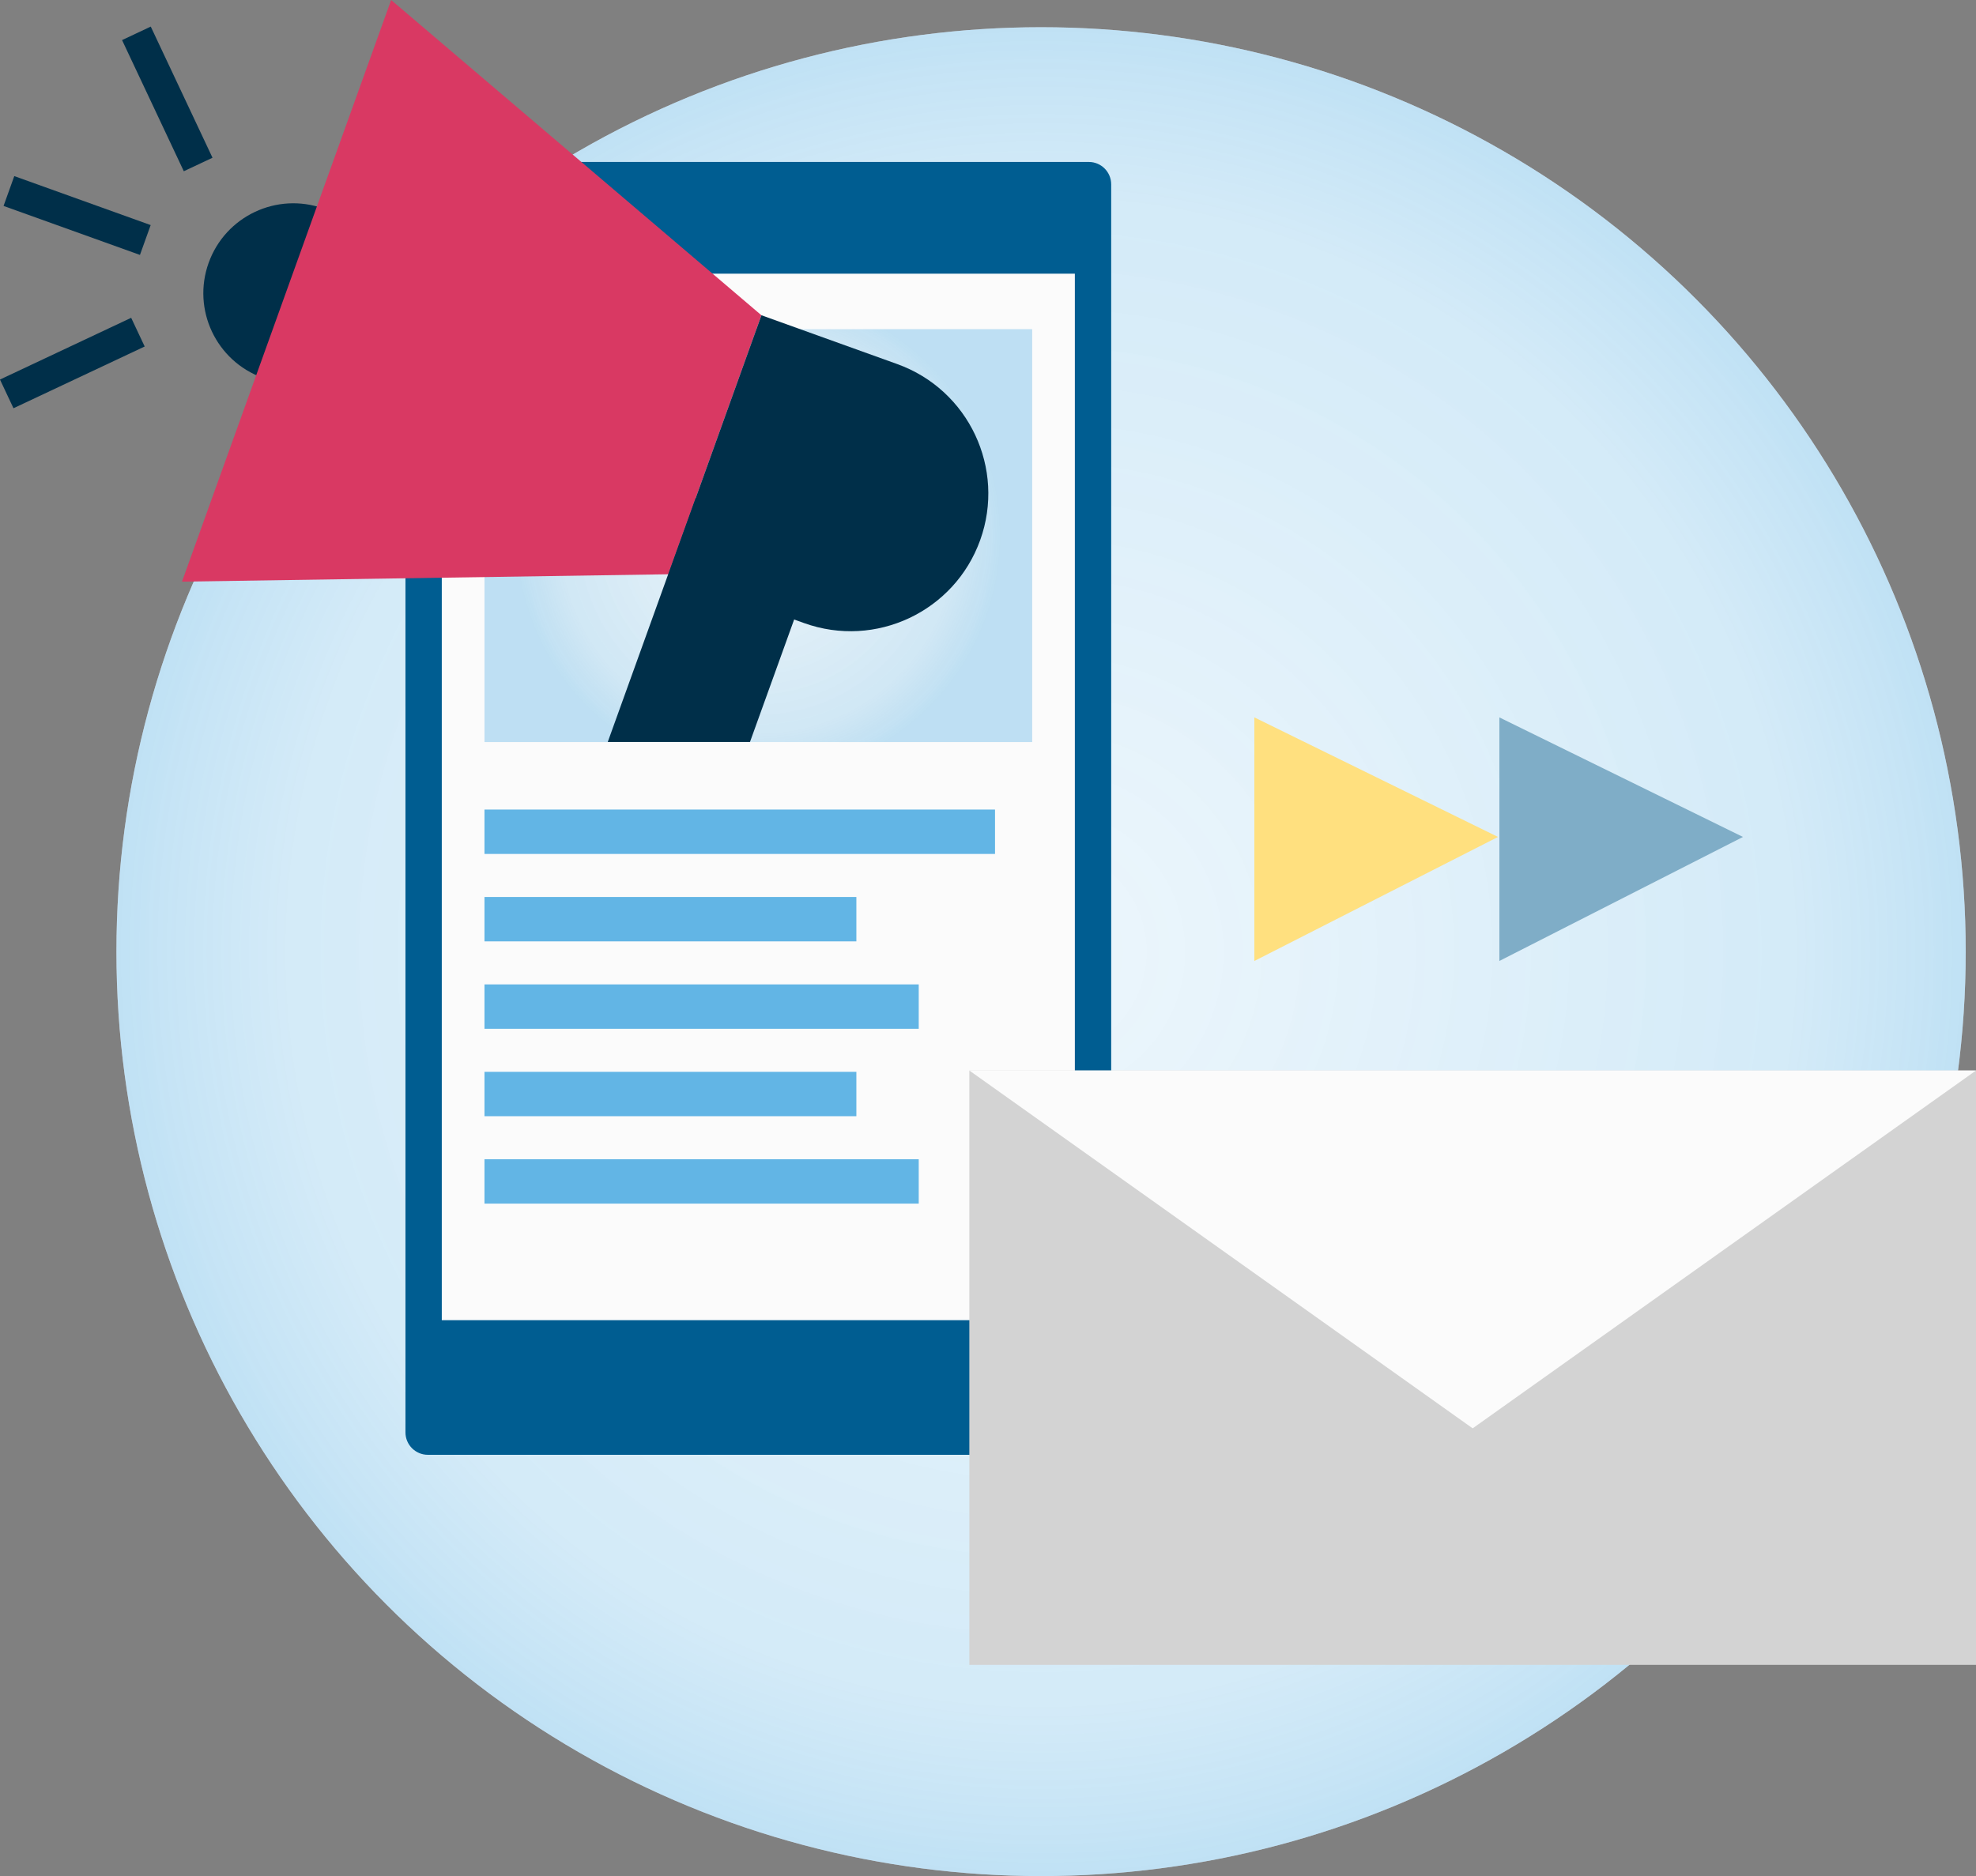 <?xml version="1.0" encoding="utf-8"?>
<!-- Generator: Adobe Illustrator 24.1.2, SVG Export Plug-In . SVG Version: 6.00 Build 0)  -->
<svg version="1.1" id="Layer_1" xmlns="http://www.w3.org/2000/svg" xmlns:xlink="http://www.w3.org/1999/xlink" x="0px" y="0px"
	 viewBox="0 0 176.432 167.547" enable-background="new 0 0 176.432 167.547" xml:space="preserve">
<rect x="0" y="0" width="176.432" height="167.547" fill="#808080" stroke="none"/>
<g>
	<circle fill="#FFFFFF" cx="92.955" cy="84.989" r="82.558"/>
	
		<radialGradient id="SVGID_2_" cx="92.955" cy="-6308.416" r="82.558" gradientTransform="matrix(1 0 0 -1 0 -6223.427)" gradientUnits="userSpaceOnUse">
		<stop  offset="0" style="stop-color:#B6DCF3;stop-opacity:0.25"/>
		<stop  offset="0.816" style="stop-color:#79C0E9;stop-opacity:0.327"/>
		<stop  offset="1" style="stop-color:#62B5E5;stop-opacity:0.4"/>
	</radialGradient>
	<circle fill="url(#SVGID_2_)" cx="92.955" cy="84.989" r="82.558"/>
	<g>
		<path fill="#005D91" d="M97.215,129.924H38.203c-1.105,0-2-0.895-2-2V16.463c0-1.105,0.895-2,2-2h59.012c1.105,0,2,0.895,2,2
			v111.46C99.215,129.028,98.319,129.924,97.215,129.924z"/>
		<rect x="39.446" y="24.442" fill="#FBFBFB" width="56.525" height="93.458"/>
		<radialGradient id="SVGID_4_" cx="67.709" cy="47.834" r="21.654" gradientUnits="userSpaceOnUse">
			<stop  offset="0" style="stop-color:#B6DCF3;stop-opacity:0.25"/>
			<stop  offset="0.816" style="stop-color:#79C0E9;stop-opacity:0.327"/>
			<stop  offset="1" style="stop-color:#62B5E5;stop-opacity:0.4"/>
		</radialGradient>
		<rect x="43.258" y="29.396" fill="url(#SVGID_4_)" width="48.902" height="36.876"/>
		<g>
			<g>
				<path fill="#002F49" d="M28.958,18.653c-0.018-0.006-0.035-0.016-0.053-0.023c-4.174-1.5-8.774,0.667-10.275,4.841
					s0.667,8.774,4.841,10.275c0.018,0.006,0.037,0.01,0.056,0.017L28.958,18.653z"/>
			</g>
			<g>
				<polygon fill="#D93963" points="59.67,51.286 16.249,51.945 34.924,0 67.985,28.155 				"/>
			</g>
			<g>
				<polygon fill="#002F49" points="62.12,44.46 73.367,48.503 66.964,66.263 54.265,66.263 				"/>
			</g>
			<g>
				<path fill="#002F49" d="M59.67,51.286l12.124,4.359c6.387,2.296,13.427-1.02,15.724-7.408l0,0
					c2.296-6.387-1.02-13.427-7.408-15.724l-12.124-4.359L59.67,51.286z"/>
			</g>
			<g>
				<g>
					
						<rect x="5.472" y="12.781" transform="matrix(0.338 -0.941 0.941 0.338 -13.559 19.221)" fill="#002F49" width="2.832" height="12.942"/>
				</g>
				<g>
					
						<rect x="13.517" y="2.356" transform="matrix(0.905 -0.426 0.426 0.905 -2.338 7.206)" fill="#002F49" width="2.831" height="12.942"/>
				</g>
				<g>
					
						<rect x="-0.013" y="30.994" transform="matrix(0.905 -0.426 0.426 0.905 -13.194 5.841)" fill="#002F49" width="12.944" height="2.832"/>
				</g>
			</g>
		</g>
		<g>
			<rect x="43.258" y="72.299" fill="#62B5E5" width="45.585" height="3.964"/>
			<rect x="43.258" y="80.107" fill="#62B5E5" width="33.205" height="3.964"/>
			<rect x="43.258" y="95.721" fill="#62B5E5" width="33.205" height="3.964"/>
			<rect x="43.258" y="87.914" fill="#62B5E5" width="38.773" height="3.964"/>
			<rect x="43.258" y="103.528" fill="#62B5E5" width="38.773" height="3.964"/>
		</g>
	</g>
	<rect x="86.551" y="95.605" fill="#D3D3D3" width="89.881" height="53.078"/>
	<polygon fill="#FBFBFB" points="131.491,127.56 86.551,95.605 176.432,95.605 	"/>
	<g>
		<polygon id="Fill-10_59_" fill-rule="evenodd" clip-rule="evenodd" fill="#FFE07F" points="111.998,85.822 133.753,74.745 
			111.998,64.067 		"/>
		<polygon id="Fill-10_58_" fill-rule="evenodd" clip-rule="evenodd" fill="#FFFFFF" points="133.876,85.822 155.631,74.745 
			133.876,64.067 		"/>
		<polygon id="Fill-10_56_" fill-rule="evenodd" clip-rule="evenodd" fill="#005D91" fill-opacity="0.5" points="133.876,85.822 
			155.631,74.745 133.876,64.067 		"/>
	</g>
</g>
</svg>
